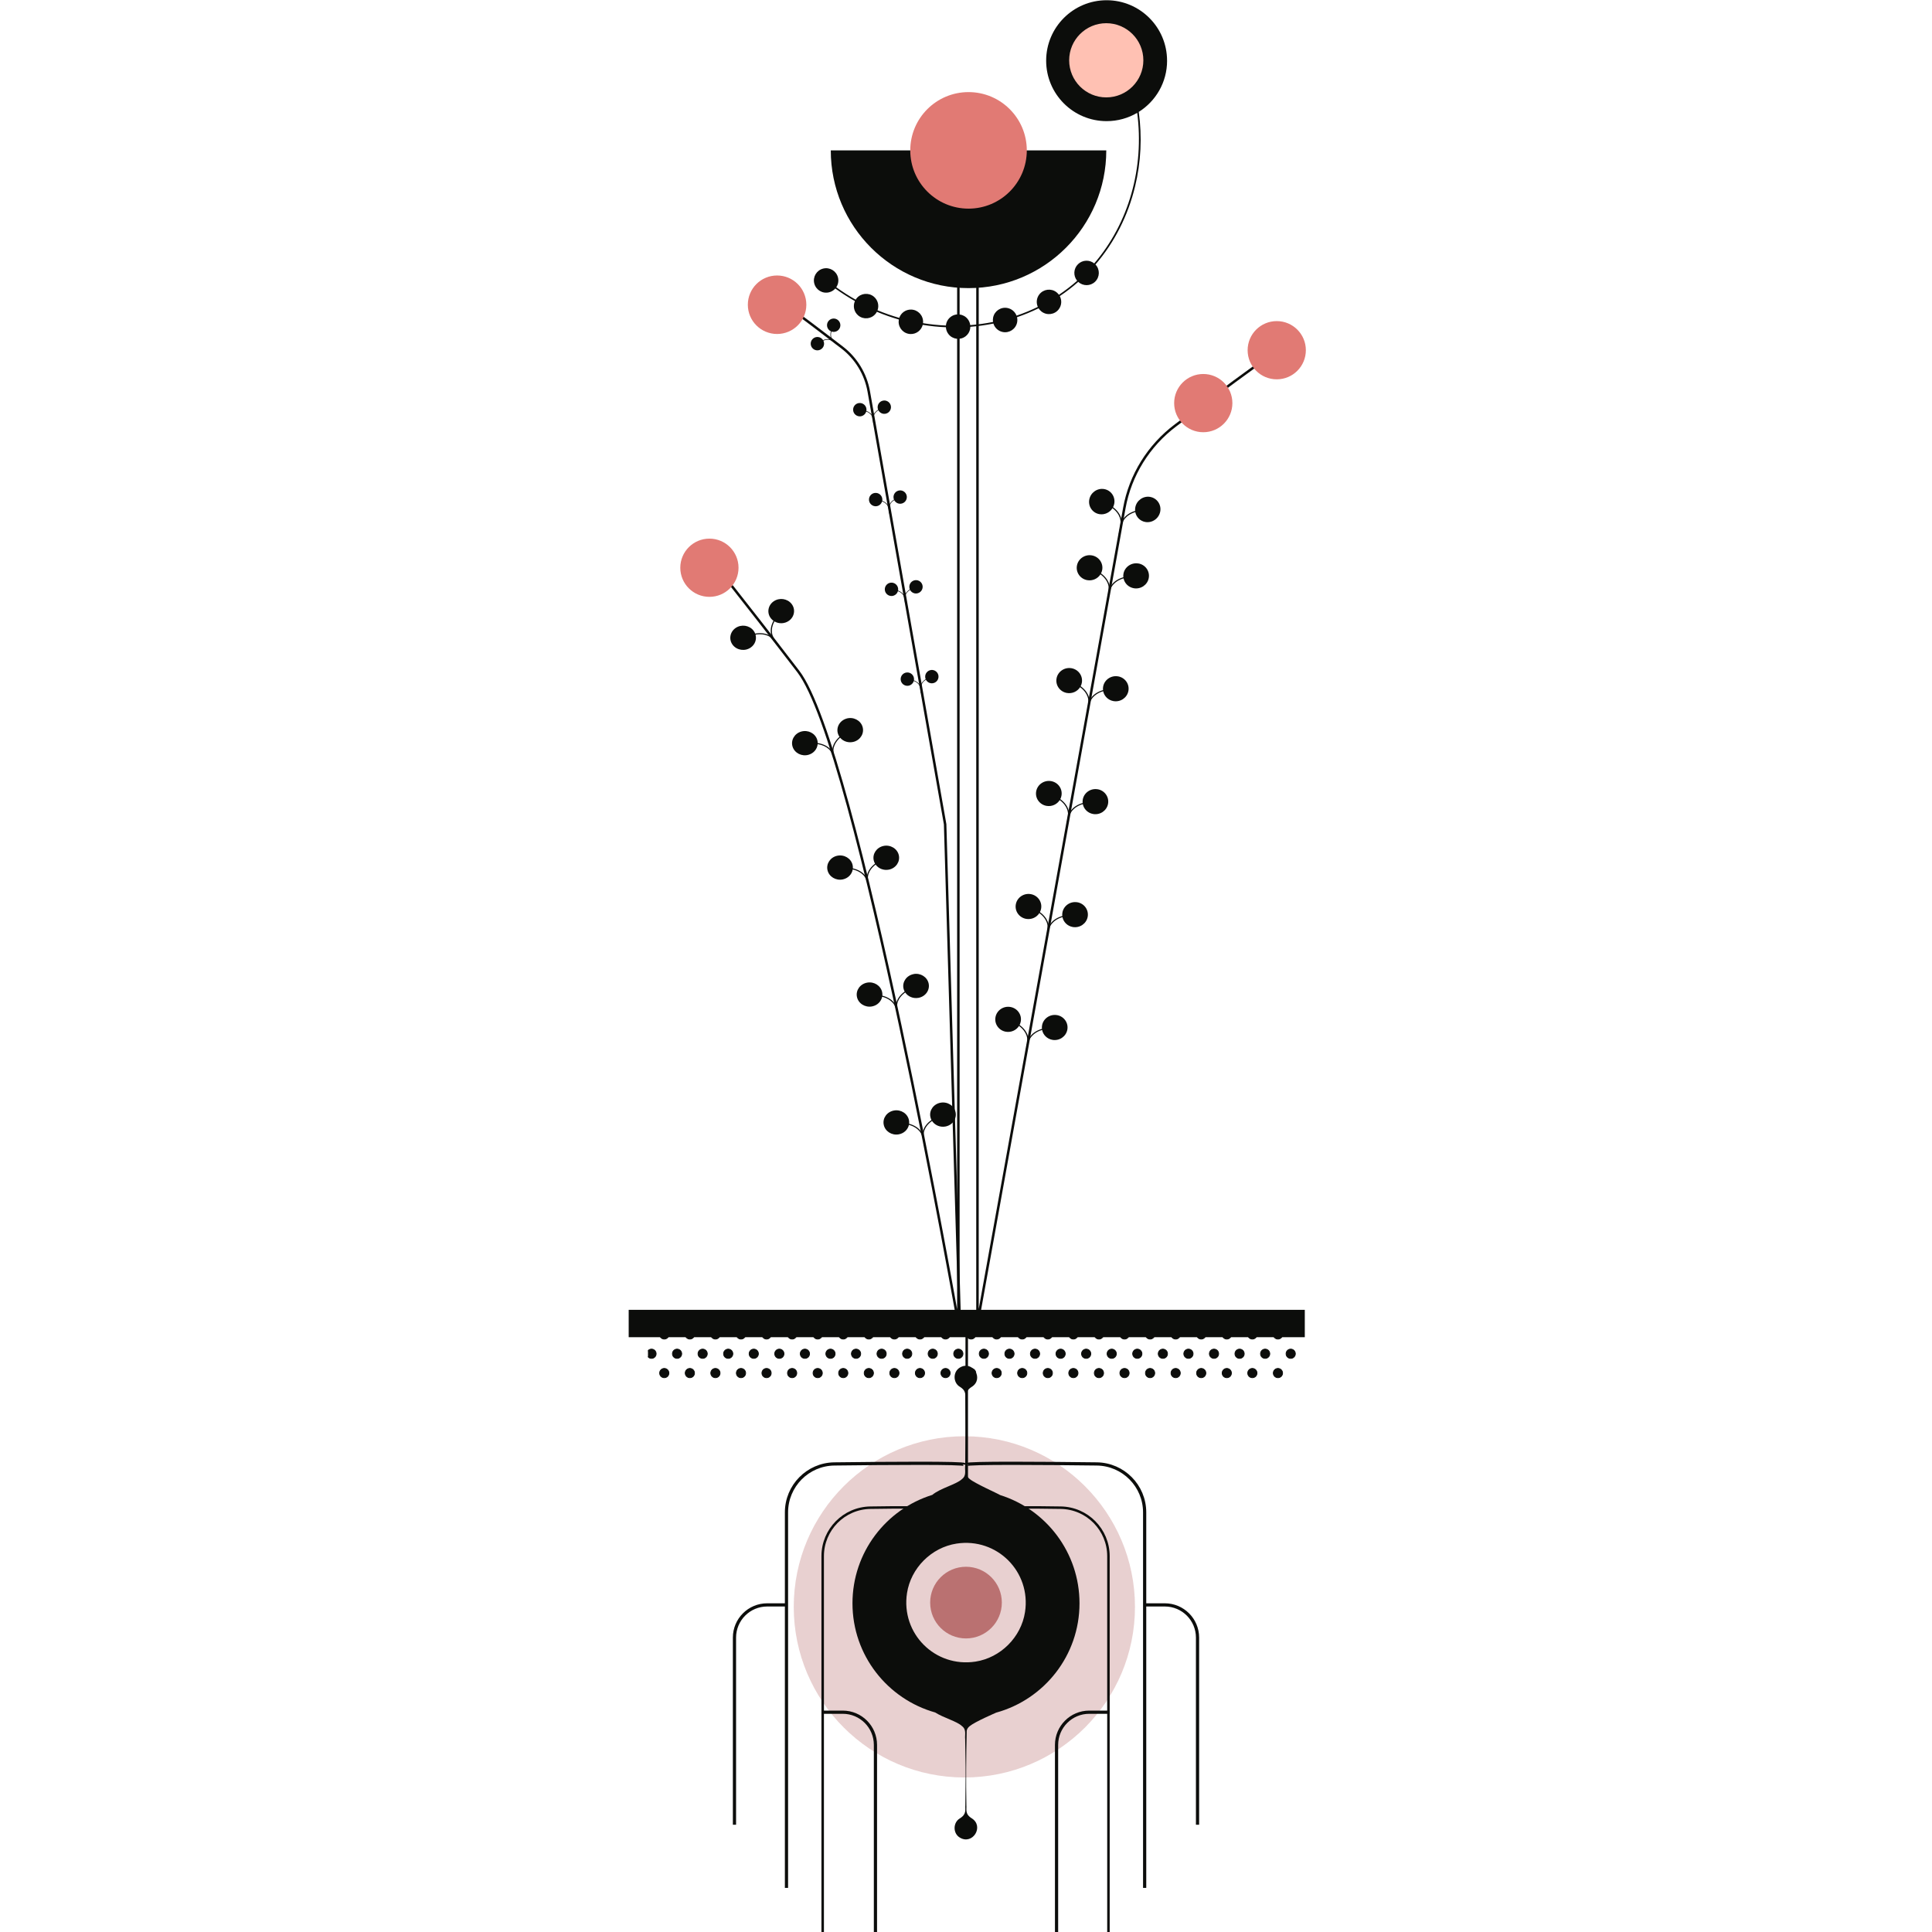 <?xml version="1.0" encoding="UTF-8"?>
<svg xmlns="http://www.w3.org/2000/svg" width="100" height="100" xmlns:xlink="http://www.w3.org/1999/xlink" viewBox="0 0 100 100">
  <defs>
    <clipPath id="clippath">
      <rect x="33.539" y="68.826" width="33.604" height="2.547" fill="none"/>
    </clipPath>
  </defs>
  <g id="Fondo">
    <circle cx="49.915" cy="83.171" r="8.831" fill="#ba7171" opacity=".33"/>
  </g>
  <g id="Raices">
    <g>
      <g>
        <g>
          <path d="M51.757,78.09c0-.082,1.639-.076,3.146-.052,1.371.021,2.47,1.138,2.47,2.509v19.453" fill="none" stroke="#0c0d0b" stroke-miterlimit="10" stroke-width=".129"/>
          <path d="M50.037,75.808c0-.1,4.004-.068,6.732-.035,1.374.017,2.478,1.135,2.478,2.509v19.435" fill="none" stroke="#0c0d0b" stroke-miterlimit="10" stroke-width=".166"/>
          <path d="M59.252,83.069h1.039c.935,0,1.693.758,1.693,1.693v9.685" fill="none" stroke="#0c0d0b" stroke-miterlimit="10" stroke-width=".166"/>
          <path d="M57.419,88.623h-1.039c-.935,0-1.693.758-1.693,1.693v9.685" fill="none" stroke="#0c0d0b" stroke-miterlimit="10" stroke-width=".166"/>
        </g>
        <g>
          <path d="M48.198,78.09c0-.082-1.639-.076-3.146-.052-1.371.021-2.47,1.138-2.47,2.509v19.453" fill="none" stroke="#0c0d0b" stroke-miterlimit="10" stroke-width=".129"/>
          <path d="M49.918,75.808c0-.1-4.004-.068-6.732-.035-1.374.017-2.478,1.135-2.478,2.509v19.435" fill="none" stroke="#0c0d0b" stroke-miterlimit="10" stroke-width=".166"/>
          <path d="M42.581,88.623h1.039c.935,0,1.693.758,1.693,1.693v9.685" fill="none" stroke="#0c0d0b" stroke-miterlimit="10" stroke-width=".166"/>
          <path d="M40.748,83.069h-1.039c-.935,0-1.693.758-1.693,1.693v9.685" fill="none" stroke="#0c0d0b" stroke-miterlimit="10" stroke-width=".166"/>
        </g>
      </g>
      <line x1="50.037" y1="78.926" x2="50.037" y2="68.505" fill="none" stroke="#0c0d0b" stroke-miterlimit="10" stroke-width=".131"/>
    </g>
  </g>
  <g id="semilla">
    <g>
      <path d="M51.762,77.382c-.056-.048-1.295-.597-1.567-.825-.144-.114-.169-.228-.16-.341-.027-1.187-.037-2.571-.015-3.753.02-.227-.084-.455.282-.682.648-.414.044-1.394-.618-.997-.368.216-.364.782,0,.997.367.227.263.455.282.682.003.664.022,1.387.013,2.047l-.022,1.365c-.028.237.081.498-.166.682-.29.28-1.122.468-1.535.818-2.394.743-4.132,2.974-4.132,5.612,0,2.691,1.812,4.955,4.281,5.65.44.281,1.128.456,1.386.705.247.185.138.445.166.682l.022,1.365c.009.66-.011,1.383-.013,2.047-.02.227.084.455-.282.682-.364.215-.368.781,0,.997.663.397,1.266-.583.618-.997-.367-.227-.263-.455-.282-.682-.022-1.182-.013-2.566.015-3.753-.009-.114.017-.227.16-.341.272-.227,1.358-.692,1.367-.697,2.485-.685,4.313-2.955,4.313-5.658,0-2.631-1.729-4.857-4.113-5.605ZM50.489,86.005c-2.09.32-3.863-1.454-3.543-3.543.199-1.302,1.264-2.366,2.566-2.566,2.09-.32,3.863,1.454,3.543,3.543-.199,1.302-1.264,2.366-2.566,2.566Z" fill="#0c0d0b"/>
      <circle cx="50" cy="82.95" r="1.855" fill="#ba7171"/>
    </g>
  </g>
  <g id="suelo">
    <g>
      <line x1="32.541" y1="68.505" x2="67.536" y2="68.505" fill="none" stroke="#0c0d0b" stroke-miterlimit="10" stroke-width="1.417"/>
      <g clip-path="url(#clippath)">
        <g>
          <circle cx="34.383" cy="69.07" r=".24" fill="#0c0d0b" stroke="#0c0d0b" stroke-miterlimit="10" stroke-width=".041"/>
          <circle cx="35.707" cy="69.07" r=".24" fill="#0c0d0b" stroke="#0c0d0b" stroke-miterlimit="10" stroke-width=".041"/>
          <circle cx="37.03" cy="69.07" r=".24" fill="#0c0d0b" stroke="#0c0d0b" stroke-miterlimit="10" stroke-width=".041"/>
          <circle cx="38.354" cy="69.07" r=".24" fill="#0c0d0b" stroke="#0c0d0b" stroke-miterlimit="10" stroke-width=".041"/>
          <circle cx="39.677" cy="69.07" r=".24" fill="#0c0d0b" stroke="#0c0d0b" stroke-miterlimit="10" stroke-width=".041"/>
          <circle cx="41.001" cy="69.07" r=".24" fill="#0c0d0b" stroke="#0c0d0b" stroke-miterlimit="10" stroke-width=".041"/>
          <circle cx="42.324" cy="69.07" r=".24" fill="#0c0d0b" stroke="#0c0d0b" stroke-miterlimit="10" stroke-width=".041"/>
          <circle cx="43.647" cy="69.07" r=".24" fill="#0c0d0b" stroke="#0c0d0b" stroke-miterlimit="10" stroke-width=".041"/>
          <circle cx="44.971" cy="69.07" r=".24" fill="#0c0d0b" stroke="#0c0d0b" stroke-miterlimit="10" stroke-width=".041"/>
          <circle cx="46.294" cy="69.07" r=".24" fill="#0c0d0b" stroke="#0c0d0b" stroke-miterlimit="10" stroke-width=".041"/>
          <circle cx="47.618" cy="69.07" r=".24" fill="#0c0d0b" stroke="#0c0d0b" stroke-miterlimit="10" stroke-width=".041"/>
          <circle cx="48.941" cy="69.07" r=".24" fill="#0c0d0b" stroke="#0c0d0b" stroke-miterlimit="10" stroke-width=".041"/>
          <circle cx="50.265" cy="69.07" r=".24" fill="#0c0d0b" stroke="#0c0d0b" stroke-miterlimit="10" stroke-width=".041"/>
          <circle cx="51.588" cy="69.07" r=".24" fill="#0c0d0b" stroke="#0c0d0b" stroke-miterlimit="10" stroke-width=".041"/>
          <circle cx="52.911" cy="69.07" r=".24" fill="#0c0d0b" stroke="#0c0d0b" stroke-miterlimit="10" stroke-width=".041"/>
          <circle cx="54.235" cy="69.07" r=".24" fill="#0c0d0b" stroke="#0c0d0b" stroke-miterlimit="10" stroke-width=".041"/>
          <circle cx="55.558" cy="69.07" r=".24" fill="#0c0d0b" stroke="#0c0d0b" stroke-miterlimit="10" stroke-width=".041"/>
          <circle cx="56.882" cy="69.07" r=".24" fill="#0c0d0b" stroke="#0c0d0b" stroke-miterlimit="10" stroke-width=".041"/>
          <circle cx="58.205" cy="69.07" r=".24" fill="#0c0d0b" stroke="#0c0d0b" stroke-miterlimit="10" stroke-width=".041"/>
          <circle cx="59.529" cy="69.07" r=".24" fill="#0c0d0b" stroke="#0c0d0b" stroke-miterlimit="10" stroke-width=".041"/>
          <circle cx="60.852" cy="69.07" r=".24" fill="#0c0d0b" stroke="#0c0d0b" stroke-miterlimit="10" stroke-width=".041"/>
          <circle cx="62.175" cy="69.07" r=".24" fill="#0c0d0b" stroke="#0c0d0b" stroke-miterlimit="10" stroke-width=".041"/>
          <circle cx="63.499" cy="69.07" r=".24" fill="#0c0d0b" stroke="#0c0d0b" stroke-miterlimit="10" stroke-width=".041"/>
          <circle cx="64.822" cy="69.07" r=".24" fill="#0c0d0b" stroke="#0c0d0b" stroke-miterlimit="10" stroke-width=".041"/>
          <circle cx="66.146" cy="69.07" r=".24" fill="#0c0d0b" stroke="#0c0d0b" stroke-miterlimit="10" stroke-width=".041"/>
          <circle cx="33.722" cy="70.07" r=".24" fill="#0c0d0b" stroke="#0c0d0b" stroke-miterlimit="10" stroke-width=".041"/>
          <circle cx="35.045" cy="70.07" r=".24" fill="#0c0d0b" stroke="#0c0d0b" stroke-miterlimit="10" stroke-width=".041"/>
          <circle cx="36.369" cy="70.07" r=".24" fill="#0c0d0b" stroke="#0c0d0b" stroke-miterlimit="10" stroke-width=".041"/>
          <circle cx="37.692" cy="70.07" r=".24" fill="#0c0d0b" stroke="#0c0d0b" stroke-miterlimit="10" stroke-width=".041"/>
          <circle cx="39.015" cy="70.07" r=".24" fill="#0c0d0b" stroke="#0c0d0b" stroke-miterlimit="10" stroke-width=".041"/>
          <circle cx="40.339" cy="70.07" r=".24" fill="#0c0d0b" stroke="#0c0d0b" stroke-miterlimit="10" stroke-width=".041"/>
          <circle cx="41.662" cy="70.07" r=".24" fill="#0c0d0b" stroke="#0c0d0b" stroke-miterlimit="10" stroke-width=".041"/>
          <circle cx="42.986" cy="70.07" r=".24" fill="#0c0d0b" stroke="#0c0d0b" stroke-miterlimit="10" stroke-width=".041"/>
          <circle cx="44.309" cy="70.07" r=".24" fill="#0c0d0b" stroke="#0c0d0b" stroke-miterlimit="10" stroke-width=".041"/>
          <circle cx="45.633" cy="70.07" r=".24" fill="#0c0d0b" stroke="#0c0d0b" stroke-miterlimit="10" stroke-width=".041"/>
          <circle cx="46.956" cy="70.07" r=".24" fill="#0c0d0b" stroke="#0c0d0b" stroke-miterlimit="10" stroke-width=".041"/>
          <circle cx="48.279" cy="70.07" r=".24" fill="#0c0d0b" stroke="#0c0d0b" stroke-miterlimit="10" stroke-width=".041"/>
          <circle cx="49.603" cy="70.07" r=".24" fill="#0c0d0b" stroke="#0c0d0b" stroke-miterlimit="10" stroke-width=".041"/>
          <circle cx="50.926" cy="70.07" r=".24" fill="#0c0d0b" stroke="#0c0d0b" stroke-miterlimit="10" stroke-width=".041"/>
          <circle cx="52.25" cy="70.07" r=".24" fill="#0c0d0b" stroke="#0c0d0b" stroke-miterlimit="10" stroke-width=".041"/>
          <circle cx="53.573" cy="70.07" r=".24" fill="#0c0d0b" stroke="#0c0d0b" stroke-miterlimit="10" stroke-width=".041"/>
          <circle cx="54.897" cy="70.07" r=".24" fill="#0c0d0b" stroke="#0c0d0b" stroke-miterlimit="10" stroke-width=".041"/>
          <circle cx="56.22" cy="70.07" r=".24" fill="#0c0d0b" stroke="#0c0d0b" stroke-miterlimit="10" stroke-width=".041"/>
          <circle cx="57.543" cy="70.07" r=".24" fill="#0c0d0b" stroke="#0c0d0b" stroke-miterlimit="10" stroke-width=".041"/>
          <circle cx="58.867" cy="70.07" r=".24" fill="#0c0d0b" stroke="#0c0d0b" stroke-miterlimit="10" stroke-width=".041"/>
          <circle cx="60.19" cy="70.07" r=".24" fill="#0c0d0b" stroke="#0c0d0b" stroke-miterlimit="10" stroke-width=".041"/>
          <circle cx="61.514" cy="70.07" r=".24" fill="#0c0d0b" stroke="#0c0d0b" stroke-miterlimit="10" stroke-width=".041"/>
          <circle cx="62.837" cy="70.07" r=".24" fill="#0c0d0b" stroke="#0c0d0b" stroke-miterlimit="10" stroke-width=".041"/>
          <circle cx="64.161" cy="70.07" r=".24" fill="#0c0d0b" stroke="#0c0d0b" stroke-miterlimit="10" stroke-width=".041"/>
          <circle cx="65.484" cy="70.07" r=".24" fill="#0c0d0b" stroke="#0c0d0b" stroke-miterlimit="10" stroke-width=".041"/>
          <circle cx="66.807" cy="70.07" r=".24" fill="#0c0d0b" stroke="#0c0d0b" stroke-miterlimit="10" stroke-width=".041"/>
          <circle cx="34.383" cy="71.07" r=".24" fill="#0c0d0b" stroke="#0c0d0b" stroke-miterlimit="10" stroke-width=".041"/>
          <circle cx="35.707" cy="71.07" r=".24" fill="#0c0d0b" stroke="#0c0d0b" stroke-miterlimit="10" stroke-width=".041"/>
          <circle cx="37.03" cy="71.07" r=".24" fill="#0c0d0b" stroke="#0c0d0b" stroke-miterlimit="10" stroke-width=".041"/>
          <circle cx="38.354" cy="71.07" r=".24" fill="#0c0d0b" stroke="#0c0d0b" stroke-miterlimit="10" stroke-width=".041"/>
          <circle cx="39.677" cy="71.07" r=".24" fill="#0c0d0b" stroke="#0c0d0b" stroke-miterlimit="10" stroke-width=".041"/>
          <circle cx="41.001" cy="71.07" r=".24" fill="#0c0d0b" stroke="#0c0d0b" stroke-miterlimit="10" stroke-width=".041"/>
          <circle cx="42.324" cy="71.07" r=".24" fill="#0c0d0b" stroke="#0c0d0b" stroke-miterlimit="10" stroke-width=".041"/>
          <circle cx="43.647" cy="71.07" r=".24" fill="#0c0d0b" stroke="#0c0d0b" stroke-miterlimit="10" stroke-width=".041"/>
          <circle cx="44.971" cy="71.07" r=".24" fill="#0c0d0b" stroke="#0c0d0b" stroke-miterlimit="10" stroke-width=".041"/>
          <circle cx="46.294" cy="71.07" r=".24" fill="#0c0d0b" stroke="#0c0d0b" stroke-miterlimit="10" stroke-width=".041"/>
          <circle cx="47.618" cy="71.07" r=".24" fill="#0c0d0b" stroke="#0c0d0b" stroke-miterlimit="10" stroke-width=".041"/>
          <circle cx="48.941" cy="71.07" r=".24" fill="#0c0d0b" stroke="#0c0d0b" stroke-miterlimit="10" stroke-width=".041"/>
          <circle cx="50.265" cy="71.07" r=".24" fill="#0c0d0b" stroke="#0c0d0b" stroke-miterlimit="10" stroke-width=".041"/>
          <circle cx="51.588" cy="71.07" r=".24" fill="#0c0d0b" stroke="#0c0d0b" stroke-miterlimit="10" stroke-width=".041"/>
          <circle cx="52.911" cy="71.07" r=".24" fill="#0c0d0b" stroke="#0c0d0b" stroke-miterlimit="10" stroke-width=".041"/>
          <circle cx="54.235" cy="71.07" r=".24" fill="#0c0d0b" stroke="#0c0d0b" stroke-miterlimit="10" stroke-width=".041"/>
          <circle cx="55.558" cy="71.07" r=".24" fill="#0c0d0b" stroke="#0c0d0b" stroke-miterlimit="10" stroke-width=".041"/>
          <circle cx="56.882" cy="71.07" r=".24" fill="#0c0d0b" stroke="#0c0d0b" stroke-miterlimit="10" stroke-width=".041"/>
          <circle cx="58.205" cy="71.07" r=".24" fill="#0c0d0b" stroke="#0c0d0b" stroke-miterlimit="10" stroke-width=".041"/>
          <circle cx="59.529" cy="71.07" r=".24" fill="#0c0d0b" stroke="#0c0d0b" stroke-miterlimit="10" stroke-width=".041"/>
          <circle cx="60.852" cy="71.07" r=".24" fill="#0c0d0b" stroke="#0c0d0b" stroke-miterlimit="10" stroke-width=".041"/>
          <circle cx="62.175" cy="71.07" r=".24" fill="#0c0d0b" stroke="#0c0d0b" stroke-miterlimit="10" stroke-width=".041"/>
          <circle cx="63.499" cy="71.07" r=".24" fill="#0c0d0b" stroke="#0c0d0b" stroke-miterlimit="10" stroke-width=".041"/>
          <circle cx="64.822" cy="71.07" r=".24" fill="#0c0d0b" stroke="#0c0d0b" stroke-miterlimit="10" stroke-width=".041"/>
          <circle cx="66.146" cy="71.07" r=".24" fill="#0c0d0b" stroke="#0c0d0b" stroke-miterlimit="10" stroke-width=".041"/>
        </g>
      </g>
    </g>
  </g>
  <g id="Tallo">
    <path d="M49.605,6.72v61.774s-5.24-29.772-8.288-33.741c-3.048-3.969-4.569-5.837-4.569-5.837" fill="none" stroke="#0c0d0b" stroke-miterlimit="10" stroke-width=".129"/>
    <path d="M65.518,18.59c-.094,0-2.698,1.943-4.666,3.422-1.402,1.053-2.35,2.582-2.657,4.286l-7.601,42.176V6.818" fill="none" stroke="#0c0d0b" stroke-miterlimit="10" stroke-width=".129"/>
    <path d="M41.158,16.168c.049,0,1.403,1.032,2.427,1.817.729.56,1.222,1.372,1.382,2.277l3.953,22.402.761,25.906" fill="none" stroke="#0c0d0b" stroke-miterlimit="10" stroke-width=".129"/>
  </g>
  <g id="Hojas">
    <path d="M48.693,57.074c-.362.061-.603.386-.539.728.011.061.032.118.059.17-.189.131-.436.367-.463.717-.152-.32-.47-.461-.695-.523.007-.058.005-.119-.006-.179-.064-.341-.408-.569-.77-.508s-.603.386-.539.728.408.569.77.508c.277-.046.483-.248.536-.493.261.073.647.259.72.721l.068.366h.002s.056-.01.056-.01h.002s-.068-.367-.068-.367c-.099-.458.197-.758.416-.911.139.213.405.336.682.289.362-.061.603-.386.539-.728s-.408-.569-.77-.508Z" fill="#0c0d0b"/>
    <path d="M47.29,50.419c-.36.066-.596.396-.527.736.012.061.034.117.062.169-.187.134-.43.374-.451.724-.157-.317-.478-.454-.704-.512.006-.058.003-.119-.009-.179-.07-.34-.418-.562-.779-.496s-.596.396-.527.736.418.562.779.496c.276-.051.478-.256.527-.502.262.069.652.248.733.709l.075.365h.002s.056-.011.056-.011h.002s-.075-.366-.075-.366c-.107-.456.184-.761.4-.918.142.211.411.329.687.278.36-.066.596-.396.527-.736s-.418-.562-.779-.496Z" fill="#0c0d0b"/>
    <path d="M45.73,43.786c-.358.076-.584.412-.505.75.014.06.037.116.067.168-.183.139-.419.386-.429.736-.167-.313-.491-.441-.719-.493.004-.059,0-.119-.014-.179-.08-.338-.435-.551-.793-.475s-.584.412-.505.75.435.551.793.475c.274-.058.471-.268.512-.515.264.062.659.231.753.689l.085.363h.002s.055-.012.055-.012h.002s-.085-.364-.085-.364c-.12-.453.161-.765.373-.928.148.207.421.318.695.26.358-.076.584-.412.505-.75s-.435-.551-.793-.475Z" fill="#0c0d0b"/>
    <path d="M43.818,37.193c-.352.101-.551.452-.446.783.019.059.046.113.08.162-.171.152-.388.414-.372.764-.19-.3-.524-.405-.755-.441,0-.059-.009-.118-.028-.177-.105-.332-.476-.519-.827-.418s-.551.452-.446.783.476.519.827.418c.269-.077.449-.301.471-.55.268.043.675.183.804.634l.113.356h.002s.054-.016.054-.016h.002s-.113-.357-.113-.357c-.155-.443.102-.774.3-.951.164.196.444.287.713.21.352-.101.551-.452.446-.783s-.476-.519-.827-.418Z" fill="#0c0d0b"/>
    <path d="M40.041,31.127c-.295.207-.358.6-.14.878.039.05.084.092.134.127-.107.197-.218.513-.077.837-.287-.222-.639-.214-.869-.174-.021-.055-.051-.108-.09-.158-.218-.278-.634-.336-.929-.129s-.358.6-.14.878.634.336.929.129c.226-.158.315-.426.247-.667.268-.045.702-.042.985.34l.234.299h.002s.046-.033.046-.033h.002s-.234-.3-.234-.3c-.304-.368-.181-.76-.057-.99.225.132.521.129.747-.03.295-.207.358-.6.14-.878s-.634-.336-.929-.129Z" fill="#0c0d0b"/>
    <path d="M42.893,16.604c-.127.143-.113.361.03.488.025.023.053.041.083.054-.032.118-.052.299.057.459-.172-.089-.35-.047-.462-.001-.017-.027-.038-.053-.064-.075-.143-.127-.361-.113-.488.03s-.113.361.03.488.361.113.488-.03c.097-.109.112-.263.049-.386.131-.053.352-.098.541.078l.153.136h0s.02-.023.02-.023h0s-.153-.137-.153-.137c-.197-.166-.179-.39-.143-.527.129.047.28.014.377-.096.127-.143.113-.361-.03-.488s-.361-.113-.488.03Z" fill="#0c0d0b"/>
    <path d="M45.737,20.732c-.19.019-.328.189-.309.379.003.034.012.066.024.096-.103.065-.241.185-.269.376-.066-.182-.225-.271-.34-.314.006-.032.008-.065.004-.099-.019-.19-.189-.328-.379-.309s-.328.189-.309.379.189.328.379.309c.145-.015.26-.118.298-.25.132.05.325.167.345.423l.021.204h.001s.029-.003.029-.003h.001s-.021-.204-.021-.204c-.033-.255.132-.409.252-.485.063.122.197.2.342.185.19-.019.328-.189.309-.379s-.189-.328-.379-.309Z" fill="#0c0d0b"/>
    <path d="M46.558,25.385c-.19.019-.328.189-.309.379.003.034.012.066.024.096-.103.065-.241.185-.269.376-.066-.182-.225-.271-.34-.314.006-.032.008-.065.004-.099-.019-.19-.189-.328-.379-.309s-.328.189-.309.379.189.328.379.309c.145-.015.26-.118.298-.25.132.05.325.167.345.423l.021.204h.001s.029-.003.029-.003h.001s-.021-.204-.021-.204c-.033-.255.132-.409.252-.485.063.122.197.2.342.185.19-.019.328-.189.309-.379s-.189-.328-.379-.309Z" fill="#0c0d0b"/>
    <path d="M47.377,30.03c-.19.019-.328.189-.309.379.003.034.012.066.024.096-.103.065-.241.185-.269.376-.066-.182-.225-.271-.34-.314.006-.032.008-.065.004-.099-.019-.19-.189-.328-.379-.309s-.328.189-.309.379.189.328.379.309c.145-.015.26-.118.298-.25.132.05.325.167.345.423l.021.204h.001s.029-.003.029-.003h.001s-.021-.204-.021-.204c-.033-.255.132-.409.252-.485.063.122.197.2.342.185.19-.019.328-.189.309-.379s-.189-.328-.379-.309Z" fill="#0c0d0b"/>
    <path d="M48.198,34.679c-.19.019-.328.189-.309.379.003.034.012.066.024.096-.103.065-.241.185-.269.376-.066-.182-.225-.271-.34-.314.006-.032.008-.065.004-.099-.019-.19-.189-.328-.379-.309s-.328.189-.309.379.189.328.379.309c.145-.015.26-.118.298-.25.132.05.325.167.345.423l.021.204h.001s.029-.003.029-.003h.001s-.021-.204-.021-.204c-.033-.255.132-.409.252-.485.063.122.197.2.342.185.19-.019.328-.189.309-.379s-.189-.328-.379-.309Z" fill="#0c0d0b"/>
    <path d="M59.532,25.719c-.357-.061-.701.181-.769.539-.012.064-.015.127-.009.188-.223.067-.54.217-.695.554-.021-.367-.263-.612-.447-.748.028-.055.049-.115.061-.179.068-.358-.166-.698-.522-.759s-.701.181-.769.539.166.698.522.759c.273.046.538-.084.679-.308.214.159.502.471.397.952l-.073.385h.002s.055.01.055.01h.002s.073-.385.073-.385c.079-.485.464-.683.723-.761.049.257.25.467.522.513.357.061.701-.181.769-.539s-.166-.698-.522-.759Z" fill="#0c0d0b"/>
    <path d="M58.924,29.167c-.361-.063-.707.173-.773.527-.012.063-.014.126-.007.186-.225.064-.544.211-.698.543-.024-.363-.27-.608-.458-.744.028-.055.049-.114.061-.177.066-.354-.173-.692-.534-.755s-.707.173-.773.527.173.692.534.755c.276.048.544-.079.684-.3.217.159.511.47.409.945l-.071.38h.002s.056.01.056.01h.002s.071-.38.071-.38c.076-.48.464-.672.725-.748.051.254.256.463.532.511.361.063.707-.173.773-.527s-.173-.692-.534-.755Z" fill="#0c0d0b"/>
    <path d="M57.872,35.009c-.361-.063-.707.172-.773.526-.012.063-.014.125-.007.186-.225.064-.544.21-.698.542-.025-.363-.271-.608-.459-.744.028-.054.049-.114.06-.177.066-.354-.174-.692-.535-.755s-.707.172-.773.526.174.692.535.755c.276.048.544-.078.683-.299.218.159.512.471.411.945l-.07.38h.002s.056.01.056.01h.002s.07-.38.07-.38c.076-.479.463-.671.724-.747.052.254.257.464.533.512.361.063.707-.172.773-.526s-.174-.692-.535-.755Z" fill="#0c0d0b"/>
    <path d="M56.818,40.853c-.361-.063-.707.172-.773.526-.012.063-.014.125-.007.186-.225.064-.544.21-.698.542-.025-.363-.271-.608-.459-.744.028-.054.049-.114.06-.177.066-.354-.174-.692-.535-.755s-.707.172-.773.526.174.692.535.755c.276.048.544-.078.683-.299.218.159.512.471.411.945l-.07.38h.002s.056.01.056.01h.002s.07-.38.07-.38c.076-.479.463-.671.724-.747.052.254.257.464.533.512.361.063.707-.172.773-.526s-.174-.692-.535-.755Z" fill="#0c0d0b"/>
    <path d="M55.764,46.702c-.361-.063-.707.172-.773.526-.012.063-.014.125-.007.186-.225.064-.544.21-.698.542-.025-.363-.271-.608-.459-.744.028-.054.049-.114.06-.177.066-.354-.174-.692-.535-.755s-.707.172-.773.526.174.692.535.755c.276.048.544-.078.683-.299.218.159.512.471.411.945l-.07.38h.002s.056.01.056.01h.002s.07-.38.07-.38c.076-.479.463-.671.724-.747.052.254.257.464.533.512.361.063.707-.172.773-.526s-.174-.692-.535-.755Z" fill="#0c0d0b"/>
    <path d="M54.711,52.543c-.361-.063-.707.172-.773.526-.012.063-.014.125-.007.186-.225.064-.544.21-.698.542-.025-.363-.271-.608-.459-.744.028-.054.049-.114.06-.177.066-.354-.174-.692-.535-.755s-.707.172-.773.526.174.692.535.755c.276.048.544-.078.683-.299.218.159.512.471.411.945l-.07.38h.002s.056.01.056.01h.002s.07-.38.07-.38c.076-.479.463-.671.724-.747.052.254.257.464.533.512.361.063.707-.172.773-.526s-.174-.692-.535-.755Z" fill="#0c0d0b"/>
  </g>
  <g id="Flores">
    <g>
      <path d="M50.131,14.913c3.938,0,7.13-3.192,7.13-7.13h-14.26c0,3.938,3.192,7.13,7.13,7.13Z" fill="#0c0d0b"/>
      <circle cx="50.131" cy="7.783" r="3.016" fill="#e17a74"/>
      <path d="M60.407,3.141C60.407,1.413,59.006.012,57.278.012s-3.129,1.401-3.129,3.129,1.401,3.129,3.129,3.129c.578,0,1.119-.157,1.583-.43.374,2.836-.43,5.701-2.224,7.794-.245-.198-.604-.187-.836.037-.24.232-.257.607-.048.86-.004.004-.008.007-.012.011-.297.261-.608.499-.931.715-.035-.048-.076-.092-.125-.131-.276-.215-.674-.165-.889.11-.149.191-.171.442-.078.649-.358.174-.726.325-1.102.453-.075-.197-.247-.352-.469-.396-.343-.068-.676.155-.744.498-.015.076-.016.152-.004.224-.389.078-.783.133-1.18.164-.013-.11-.055-.217-.128-.311-.214-.276-.612-.326-.888-.112-.145.112-.227.275-.242.444-.396-.018-.792-.058-1.186-.122.002-.017.003-.034.004-.052.011-.35-.264-.641-.614-.652-.286-.009-.532.173-.619.43-.38-.109-.756-.24-1.125-.393.09-.246.021-.533-.193-.708-.271-.221-.67-.181-.891.09-.018.022-.034.045-.048.069-.344-.193-.679-.408-1.004-.643.096-.143.134-.325.089-.506-.085-.339-.428-.546-.767-.461-.339.085-.546.428-.461.767.085.339.428.546.767.461.13-.032.241-.103.323-.197.327.237.666.454,1.015.651-.115.255-.05.564.176.75.271.221.67.181.891-.09.027-.033.051-.069.07-.105.372.155.751.288,1.137.4-.006.032-.01.065-.011.099-.011.35.264.641.614.652.302.009.56-.194.632-.475.397.064.797.106,1.2.123.006.125.049.249.132.356.214.276.612.326.888.112.158-.123.242-.305.244-.491.404-.032.803-.088,1.195-.167.066.216.246.39.483.437.343.068.676-.155.744-.498.018-.092.015-.183-.005-.269.383-.13.755-.285,1.116-.461.039.063.088.12.15.168.276.215.674.165.889-.11.159-.204.173-.475.058-.689.329-.22.644-.461.942-.723.005-.004.01-.009.015-.013.244.228.627.227.87-.007.251-.242.259-.641.019-.892.981-1.14,1.683-2.516,2.052-4.043.306-1.264.367-2.569.19-3.855.881-.554,1.466-1.533,1.466-2.65Z" fill="#0c0d0b"/>
      <circle cx="57.26" cy="3.121" r="1.92" fill="#ffc1b3"/>
    </g>
    <circle cx="36.719" cy="29.386" r="1.507" fill="#e17a74"/>
    <circle cx="62.281" cy="20.865" r="1.507" fill="#e17a74"/>
    <circle cx="40.222" cy="15.773" r="1.514" fill="#e17a74"/>
    <circle cx="66.084" cy="18.127" r="1.507" fill="#e17a74"/>
  </g>
</svg>